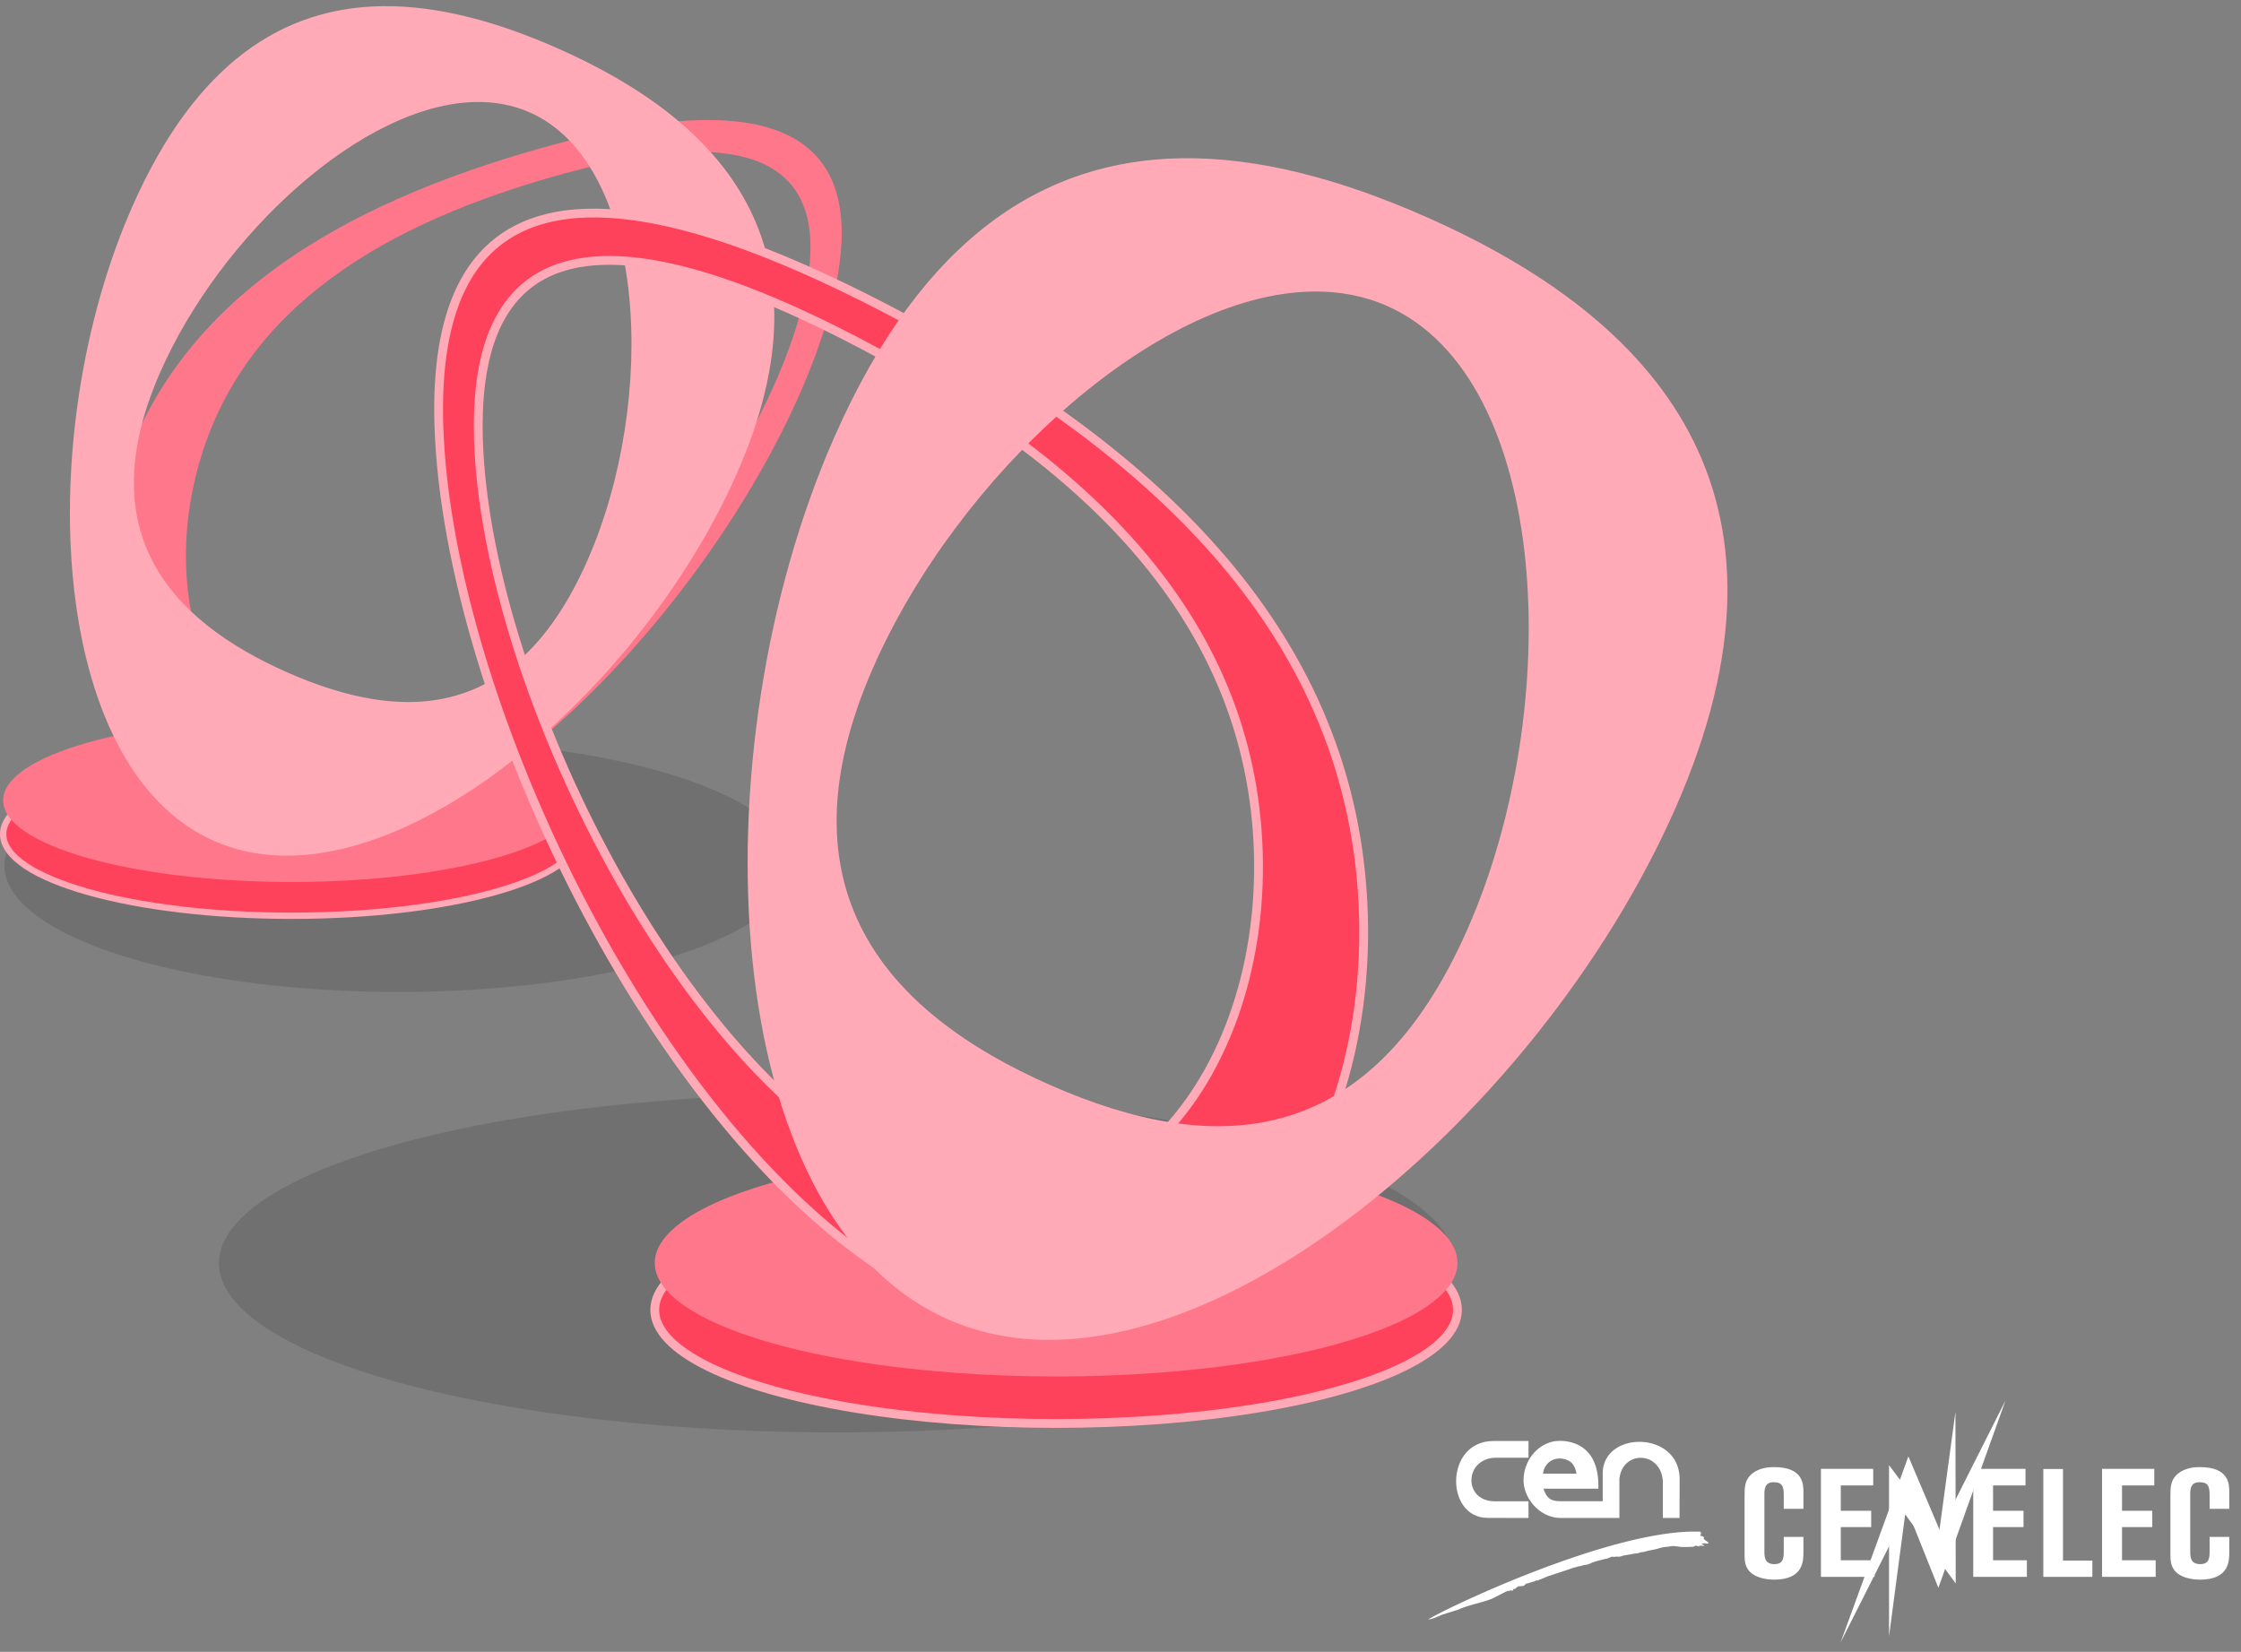 <?xml version="1.0" encoding="UTF-8" standalone="no"?>
<!-- Created with Inkscape (http://www.inkscape.org/) -->

<svg
   width="177.098mm"
   height="130.541mm"
   viewBox="0 0 177.098 130.541"
   version="1.1"
   id="svg5"
   inkscape:version="1.2.1 (9c6d41e4, 2022-07-14)"
   sodipodi:docname="cen-cenelec.svg"
   xmlns:inkscape="http://www.inkscape.org/namespaces/inkscape"
   xmlns:sodipodi="http://sodipodi.sourceforge.net/DTD/sodipodi-0.dtd"
   xmlns="http://www.w3.org/2000/svg"
   xmlns:svg="http://www.w3.org/2000/svg">
  <rect x="0" y="0" width="177.098" height="130.541" fill="#808080" stroke="none"/>
  <sodipodi:namedview
     id="namedview7"
     pagecolor="#ffffff"
     bordercolor="#000000"
     borderopacity="0.25"
     inkscape:showpageshadow="2"
     inkscape:pageopacity="0"
     inkscape:pagecheckerboard="true"
     inkscape:deskcolor="#d1d1d1"
     inkscape:document-units="mm"
     showgrid="false"
     inkscape:zoom="0.75598489"
     inkscape:cx="132.27778"
     inkscape:cy="253.31194"
     inkscape:window-width="1440"
     inkscape:window-height="855"
     inkscape:window-x="0"
     inkscape:window-y="23"
     inkscape:window-maximized="1"
     inkscape:current-layer="g2767"
     showguides="true"
     inkscape:lockguides="false">
    <sodipodi:guide
       position="-367.297,294.058"
       orientation="1,0"
       id="guide2923"
       inkscape:locked="false" />
    <sodipodi:guide
       position="-164.377,238.298"
       orientation="0,-1"
       id="guide8011"
       inkscape:locked="false" />
    <sodipodi:guide
       position="95.644,343.403"
       orientation="0,-1"
       id="guide11504"
       inkscape:locked="false" />
    <sodipodi:guide
       position="72.047,333.824"
       orientation="-0.001,-1"
       id="guide13038"
       inkscape:locked="false" />
    <sodipodi:guide
       position="61.757,377.883"
       orientation="0,-1"
       id="guide13636"
       inkscape:locked="false" />
    <sodipodi:guide
       position="194.216,389.67"
       orientation="0,-1"
       id="guide13711"
       inkscape:locked="false" />
  </sodipodi:namedview>
  <defs
     id="defs2" />
  <g
     inkscape:label="Ebene 1"
     inkscape:groupmode="layer"
     id="layer1"
     transform="translate(-361.958,-169.272)">
    <g
       id="g2767">
      <ellipse
         style="opacity:0.2;fill:#333333;stroke-width:4"
         id="path2761"
         cx="393.456"
         cy="237.694"
         rx="31.149"
         ry="9.975" />
      <ellipse
         style="opacity:0.2;fill:#333333;stroke-width:4.124"
         id="path2763"
         cx="428.084"
         cy="269.096"
         rx="48.823"
         ry="13.378" />
    </g>
    <g
       id="g2506"
       style="stroke-width:0.1;stroke-dasharray:none"
       transform="translate(284.955,94.369)">
      <ellipse
         style="fill:#ff425c;fill-opacity:1;stroke:#ffaab6;stroke-width:0.5;stroke-linecap:round;stroke-linejoin:round;stroke-dasharray:none;stroke-opacity:1"
         id="path7480-4"
         cx="100.055"
         cy="140.823"
         rx="22.803"
         ry="6.452" />
      <ellipse
         style="fill:#ff778a;fill-opacity:1;stroke:none;stroke-width:0.1;stroke-linecap:round;stroke-linejoin:round;stroke-dasharray:none;stroke-opacity:1"
         id="path7480"
         cx="100.055"
         cy="138.153"
         rx="22.803"
         ry="6.452" />
      <path
         id="path2744-6-3-0-6-5"
         style="fill:#ff778a;fill-opacity:1;stroke:none;stroke-width:0.1;stroke-linecap:round;stroke-linejoin:round;stroke-dasharray:none;stroke-opacity:1"
         d="m 132.998,84.388 c -4.085,-0.01 -9.086,0.985 -14.5,2.585 -15.75,4.653 -29.028,12.65 -32.654,28.133 -3.626,15.483 4.726,30.563 20.476,25.911 15.75,-4.653 32.933,-27.277 36.56,-42.76 2.38,-10.161 -2.082,-13.849 -9.881,-13.869 z m -0.818,2.515 c 6.579,0.017 10.342,3.128 8.334,11.698 -3.059,13.06 -17.553,32.143 -30.838,36.068 -13.285,3.925 -20.33,-8.795 -17.272,-21.855 3.059,-13.06 14.259,-19.805 27.544,-23.73 4.567,-1.349 8.786,-2.19 12.232,-2.181 z" />
      <path
         id="path2744-6-3-0-6"
         style="fill:#ffaab6;fill-opacity:1;stroke:none;stroke-width:0.1;stroke-linecap:round;stroke-linejoin:round;stroke-dasharray:none;stroke-opacity:1"
         d="m 107.217,75.39 c -7.805,0.106 -14.74,4.433 -19.772,15.87 -7.855,17.853 -6.719,44.299 6.482,50.108 13.201,5.808 33.467,-11.221 41.322,-29.073 7.855,-17.853 -1.057,-27.799 -14.258,-33.607 -4.744,-2.087 -9.396,-3.356 -13.774,-3.297 z m 7.447,7.573 c 1.47,-0.018 2.88,0.241 4.191,0.818 9.324,4.103 10.127,22.784 4.579,35.394 -5.549,12.61 -14.372,12.983 -23.696,8.881 C 90.413,123.953 84.118,116.927 89.666,104.317 94.435,93.48 105.678,83.072 114.663,82.963 Z" />
    </g>
    <g
       id="g2554"
       style="stroke-width:0.1;stroke-dasharray:none"
       transform="matrix(1.391,0,0,1.391,306.242,76.909)">
      <ellipse
         style="fill:#ff425c;fill-opacity:1;stroke:#ffaab6;stroke-width:0.5;stroke-linecap:round;stroke-linejoin:round;stroke-dasharray:none;stroke-opacity:1"
         id="path7480-4-8"
         cx="100.055"
         cy="140.823"
         rx="22.803"
         ry="6.452" />
      <ellipse
         style="fill:#ff778a;fill-opacity:1;stroke:none;stroke-width:0.1;stroke-linecap:round;stroke-linejoin:round;stroke-dasharray:none;stroke-opacity:1"
         id="path7480-1"
         cx="100.055"
         cy="138.153"
         rx="22.803"
         ry="6.452" />
      <path
         id="path2744-6-3-0-6-5-2"
         style="fill:#ff425c;fill-opacity:1;stroke:#ffaab6;stroke-width:0.5;stroke-linecap:round;stroke-linejoin:round;stroke-dasharray:none;stroke-opacity:1"
         d="m 77.435,78.901 c 4.005,0.805 8.707,2.778 13.693,5.425 14.506,7.7 25.922,18.185 26.388,34.08 0.466,15.895 -10.727,29.007 -25.232,21.306 -14.506,-7.7 -26.832,-33.297 -27.297,-49.192 -0.306,-10.431 4.802,-13.155 12.448,-11.619 z m 0.3,2.627 c -6.45,-1.296 -10.758,1.003 -10.5,9.801 0.393,13.408 10.79,34.998 23.026,41.493 12.235,6.495 21.676,-4.564 21.283,-17.972 C 111.151,101.443 101.522,92.6 89.286,86.104 85.08,83.872 81.113,82.207 77.735,81.528 Z" />
      <path
         id="path2744-6-3-0-6-1"
         style="fill:#ffaab6;fill-opacity:1;stroke:none;stroke-width:0.1;stroke-linecap:round;stroke-linejoin:round;stroke-dasharray:none;stroke-opacity:1"
         d="m 107.217,75.39 c -7.805,0.106 -14.74,4.433 -19.772,15.87 -7.855,17.853 -6.719,44.299 6.482,50.108 13.201,5.808 33.467,-11.221 41.322,-29.073 7.855,-17.853 -1.057,-27.799 -14.258,-33.607 -4.744,-2.087 -9.396,-3.356 -13.774,-3.297 z m 7.447,7.573 c 1.47,-0.018 2.88,0.241 4.191,0.818 9.324,4.103 10.127,22.784 4.579,35.394 -5.549,12.61 -14.372,12.983 -23.696,8.881 C 90.413,123.953 84.118,116.927 89.666,104.317 94.435,93.48 105.678,83.072 114.663,82.963 Z" />
    </g>
    <g
       id="g19572"
       transform="matrix(0.108,0,0,0.108,474.549,279.949)">
      <g
         id="layer"
         transform="translate(0.003)"
         style="fill:#ffffff">
        <path
           class="cls-3"
           d="m 50.05,89.94 c -31.41,0 -31.58,-56.27 4.24,-56.27 H 79.9 V 45.9 H 55.66 C 33.15,46.55 31.94,76.79 54.16,77.77 H 79.9 V 90 Z"
           transform="translate(-3.97,-4)"
           id="path700"
           style="fill:#ffffff" />
        <path
           class="cls-3"
           d="m 190.48,61.66 c 0,-35.82 -56.27,-35.69 -56.27,-4.24 v 20.35 h -30.53 c -6.89,-0.16 -9.76,-1.37 -12.43,-8 A 4.41,4.41 0 0 1 91,68.57 h 40 c 0.94,-29.94 -17.55,-35 -28.15,-35 C 88.3,33.57 76.29,46.75 76.29,62.51 76.27,75.29 87.85,90 103.64,90 h 42.77 V 61.56 c 2.06,-21.27 30.27,-20.78 31.8,1.5 V 90 h 12.2 z M 91,55.17 c 4,-12 18.4,-9.86 21.79,-3.82 a 16.17,16.17 0 0 1 2.19,6.23 H 90.51 Z"
           transform="translate(-3.97,-4)"
           id="path702"
           style="fill:#ffffff" />
        <path
           class="cls-3"
           d="m 28.75,157 c 5.74,-2.9 18.26,-5.38 24.49,-7.92 1.44,-0.75 8,-4.05 9.6,-4.93 0.65,-0.36 1.46,-0.42 2,-1 0.16,-0.19 0.42,0.36 0.52,0.43 0.58,0.22 0.88,-0.59 1.37,-0.89 0,0.2 0.23,0.3 0.16,0.49 a 0.85,0.85 0 0 1 1,0.07 c 0.26,0.16 0.45,-0.2 0.62,-0.36 0.17,-0.16 0.09,-0.75 0.45,-0.88 0.36,-0.13 0.88,0 1.27,-0.23 a 0.61,0.61 0 0 0 0.33,-0.68 c 1.18,0 1,-0.92 2.09,-1.15 a 24.27,24.27 0 0 0 2.8,-0.16 3.56,3.56 0 0 1 0.79,-0.1 c 0.81,-0.19 1.27,-1.4 2.08,-1.66 a 9.56,9.56 0 0 0 2.42,-0.62 9.27,9.27 0 0 1 1.69,-0.49 c 0.27,-0.1 0.53,-0.23 0.79,-0.33 0.26,-0.1 0.58,0 0.88,-0.13 0.3,-0.13 0.81,-0.48 1.24,-0.68 a 2.83,2.83 0 0 1 0.78,-0.1 c 0,0.1 0.07,0.2 0.13,0.16 0.91,-0.22 7.28,-3 8.16,-3.29 0.49,-0.16 16.7,-5.38 17.74,-5.94 0.65,-0.36 2.35,-0.42 3.07,-0.81 a 4.8,4.8 0 0 1 1.66,-0.43 12.19,12.19 0 0 0 1.4,-0.42 c -2.38,0.62 -1.46,0.68 2.35,-0.52 0.49,-0.17 1,0 1.67,-0.2 a 14.42,14.42 0 0 0 4.27,-1.66 18.26,18.26 0 0 1 2.19,-0.62 14,14 0 0 1 2.28,-0.72 c 0.26,0 3.2,-0.91 6.49,-1.56 0.16,0 1.34,-0.56 1.53,-0.66 0.82,-0.36 0.36,0.07 1.18,-0.49 0.55,-0.36 1.82,0 2.54,-0.06 0.13,0 0.78,-0.1 0.91,-0.13 0.92,-0.2 1,0 1.9,0 a 7.35,7.35 0 0 0 2.64,-0.49 c 2.64,-0.78 4.63,-0.82 7.31,-1.44 2.12,-0.49 3.71,-0.32 5.61,-0.94 3,-1 1.17,-0.07 4.47,-1 2.28,-0.65 4.66,-1 6.94,-1.5 2.28,-0.5 4.83,-1.66 8.65,-1.86 0.45,0 3.29,-0.45 3.75,-0.52 1.83,-0.16 4.73,0.46 6.49,0.59 a 65.77,65.77 0 0 0 8.74,-0.16 c 2.65,-0.2 -0.58,-0.2 2.19,-0.69 1,-0.2 3.49,1.47 2.71,0.95 -1.77,-1.18 1.24,-1.08 3.29,-0.82 1.14,0.13 -2.67,-1.79 -1.53,-1.73 0.94,0.07 1.89,-0.36 2.74,-0.13 0.52,0.13 1.24,0.39 1.6,0.1 0.52,-0.42 0.16,-1.37 -0.69,-1.44 -0.19,0 -0.19,-0.26 -0.26,-0.32 a 4.79,4.79 0 0 1 -2,-1.73 c -0.13,-0.26 -0.45,-0.13 -0.62,-0.33 0.59,0.1 1,-0.42 0.56,-0.81 a 3.9,3.9 0 0 0 -2.45,-1 c -0.16,0 -0.29,-0.2 -0.46,-0.33 a 0.56,0.56 0 0 0 0.46,-0.16 c 0.33,-0.33 0.2,-0.85 0.42,-1.21 0.1,-0.13 0.43,0 0.53,-0.29 -0.39,-0.13 -0.92,0.16 -1.24,-0.26 0.36,-0.17 0.68,-0.75 0.78,-0.75 C 143.11,97 18.8,156.25 6.53,164.25 c 2.91,-0.23 5.06,-1.31 7.67,-2.42 4.76,-2 2.35,-0.85 7.4,-2.61 z"
           transform="translate(-3.97,-4)"
           id="path704"
           style="fill:#ffffff" />
      </g>
      <polygon
         class="cls-4"
         points="353.91,40.93 304.32,177 353.12,80.29 375.84,137.08 424.98,0 376.96,95.25 "
         id="polygon707"
         transform="translate(0.003)"
         style="fill:#ffffff" />
      <polygon
         class="cls-1"
         points="339.74,47.34 376.4,96.48 388.32,8.43 388.54,133.93 351.55,83.33 339.74,172.61 "
         id="polygon709"
         transform="translate(0.003)"
         style="fill:#ffffff" />
      <path
         class="cls-1"
         d="m 262.713,79.05 v -10 c 0,-6 -1,-9.23 -7.43,-9.23 -6.43,0 -6.74,5.07 -6.74,8.66 v 42.29 c 0,4.72 0.78,9 7.31,9 6.86,0 6.86,-5 6.86,-9.67 V 99.86 h 14.39 V 111 c 0,6.41 0,20.13 -21.48,20.13 -4.16,0 -10.68,-0.79 -15.29,-3.82 -6.3,-4.16 -6.3,-10.24 -6.3,-14.62 v -43 c 0,-6.41 0.34,-10.68 3.94,-14.62 5.73,-6.18 14.61,-6.3 17.65,-6.3 21.48,0 21.48,12.71 21.48,18.33 v 12.18 h -14.39 z"
         id="path711"
         style="fill:#ffffff" />
      <polygon
         class="cls-1"
         points="304.43,92.66 304.43,116.95 329.17,116.95 329.17,129.09 289.92,129.09 289.92,50.04 328.16,50.04 328.16,62.19 304.43,62.19 304.43,80.74 326.69,80.74 326.69,92.66 "
         id="polygon713"
         transform="translate(0.003)"
         style="fill:#ffffff" />
      <polygon
         class="cls-1"
         points="415.87,92.66 415.87,116.95 440.61,116.95 440.61,129.09 401.36,129.09 401.36,50.04 439.6,50.04 439.6,62.19 415.87,62.19 415.87,80.74 438.14,80.74 438.14,92.66 "
         id="polygon715"
         transform="translate(0.003)"
         style="fill:#ffffff" />
      <polygon
         class="cls-1"
         points="467.04,50.15 467.04,117.17 488.51,117.17 488.51,129.09 452.64,129.09 452.64,50.15 "
         id="polygon717"
         transform="translate(0.003)"
         style="fill:#ffffff" />
      <polygon
         class="cls-1"
         points="510.22,92.66 510.22,116.95 534.85,116.95 534.85,129.09 495.6,129.09 495.6,50.04 533.83,50.04 533.83,62.19 510.22,62.19 510.22,80.74 532.37,80.74 532.37,92.66 "
         id="polygon719"
         transform="translate(0.003)"
         style="fill:#ffffff" />
      <path
         class="cls-1"
         d="m 574.313,79.05 v -10 c 0,-6 -1,-9.23 -7.42,-9.23 -6.42,0 -6.75,5.07 -6.75,8.66 v 42.29 c 0,4.72 0.79,9 7.31,9 6.86,0 6.86,-5 6.86,-9.67 V 99.86 h 14.39 V 111 c 0,6.41 0,20.13 -21.47,20.13 -4.16,0 -10.69,-0.79 -15.3,-3.82 -6.29,-4.16 -6.29,-10.24 -6.29,-14.62 v -43 c 0,-6.41 0.33,-10.68 3.93,-14.62 5.74,-6.18 14.62,-6.3 17.66,-6.3 21.47,0 21.47,12.71 21.47,18.33 v 12.18 h -14.39 z"
         id="path721"
         style="fill:#ffffff" />
    </g>
  </g>
</svg>
